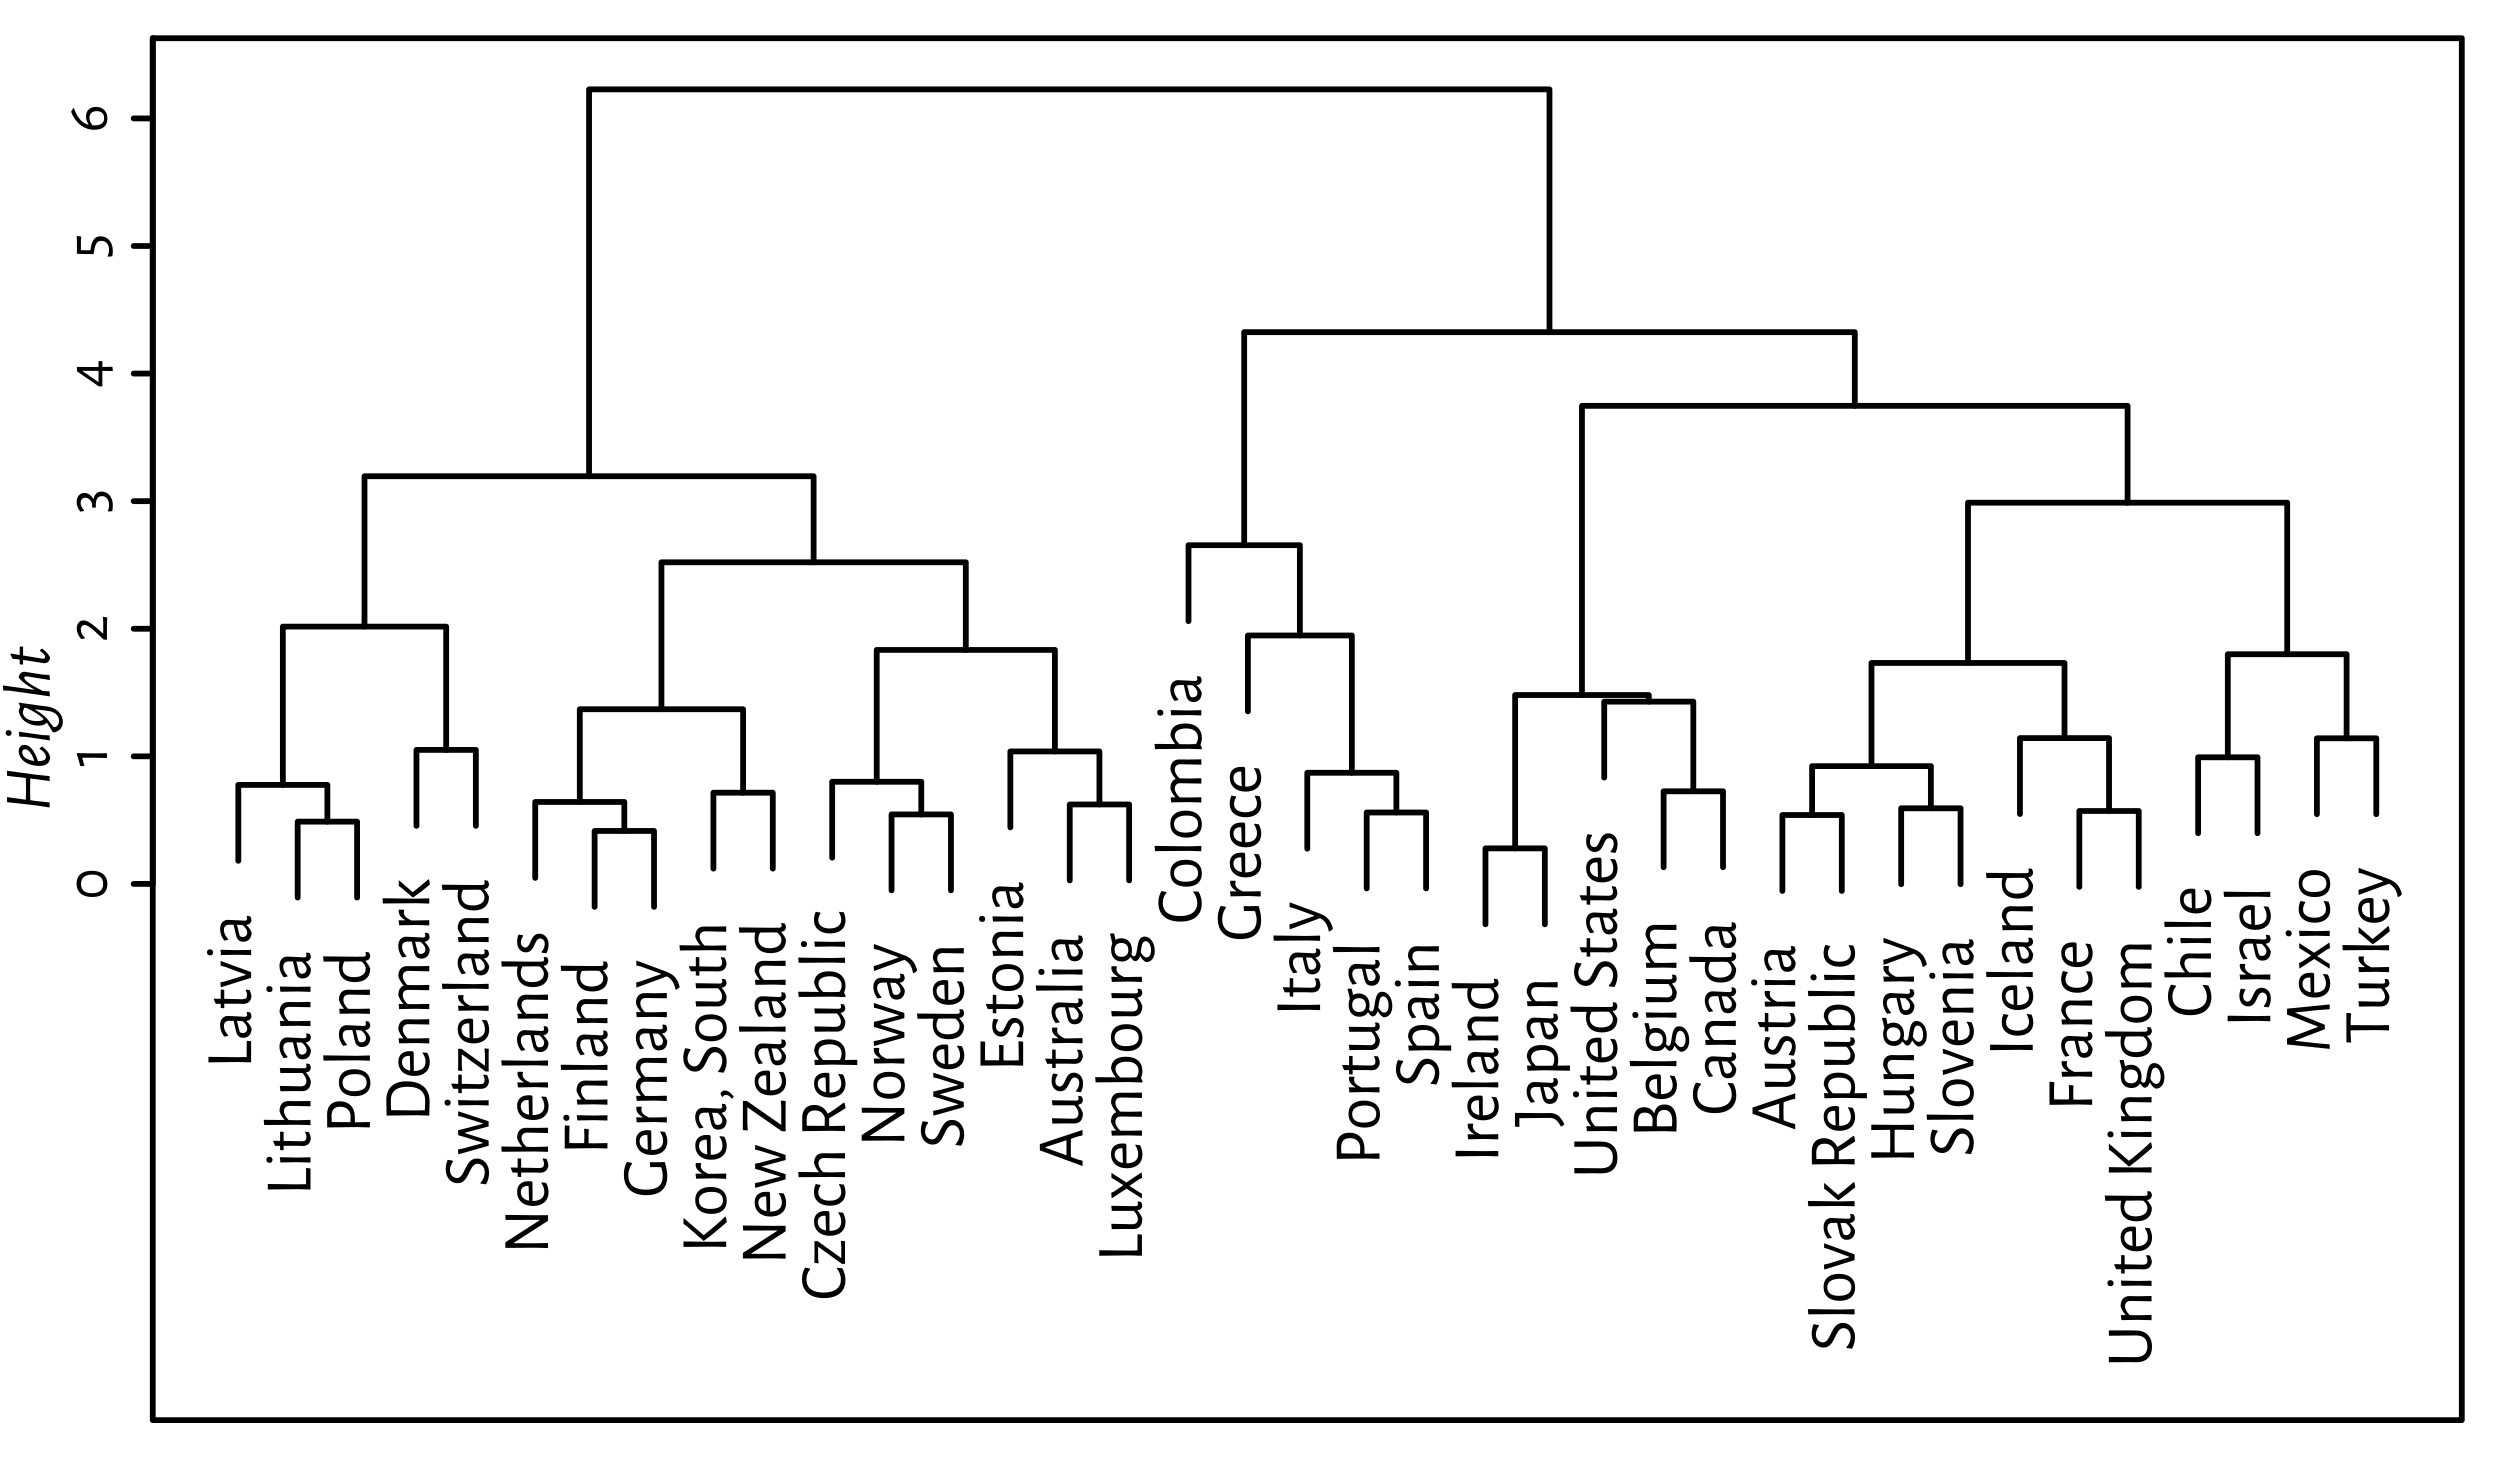 <?xml version="1.0" encoding="UTF-8"?>
<svg xmlns="http://www.w3.org/2000/svg" xmlns:xlink="http://www.w3.org/1999/xlink" width="432pt" height="252pt" viewBox="0 0 432 252" version="1.1">
<defs>
<g>
<symbol overflow="visible" id="glyph0-0">
<path style="stroke:none;" d=""/>
</symbol>
<symbol overflow="visible" id="glyph0-1">
<path style="stroke:none;" d="M -0.688 -4.75 L -0.766 -4.688 L -0.766 -1.953 L -2.297 -1.922 L -7.375 -1.984 L -7.375 -1.031 L -2.219 -1.094 L 0 -1.031 L 0 -4.672 Z M -0.688 -4.75 "/>
</symbol>
<symbol overflow="visible" id="glyph0-2">
<path style="stroke:none;" d="M -5.359 -2.656 C -5.359 -2 -5.125 -1.328 -4.641 -0.688 L -3.984 -0.812 L -3.938 -0.891 C -4.469 -1.5 -4.703 -2 -4.703 -2.516 C -4.703 -3.094 -4.375 -3.422 -3.766 -3.422 L -3.031 -3.422 L -2.594 -1.547 C -2.422 -0.875 -2.062 -0.484 -1.359 -0.484 C -0.469 -0.484 0.078 -1.078 0.078 -2.109 C -0.078 -2.547 -0.375 -2.953 -0.781 -3.344 L -0.781 -3.422 C -0.281 -3.453 0.016 -3.75 0.062 -4.219 C 0.047 -4.453 -0.047 -4.688 -0.156 -4.875 L -0.672 -4.969 L -0.766 -4.875 C -0.703 -4.688 -0.688 -4.578 -0.688 -4.484 C -0.688 -4.219 -0.812 -4.125 -1.141 -4.125 C -1.547 -4.125 -3.578 -4.266 -3.984 -4.266 C -4.844 -4.266 -5.359 -3.641 -5.359 -2.656 Z M -2.438 -3.406 L -1.5 -3.375 C -0.984 -2.953 -0.672 -2.531 -0.672 -2.078 C -0.672 -1.609 -0.984 -1.297 -1.484 -1.297 C -1.812 -1.297 -1.953 -1.453 -2.031 -1.734 Z M -2.438 -3.406 "/>
</symbol>
<symbol overflow="visible" id="glyph0-3">
<path style="stroke:none;" d="M -0.703 -2.578 C -0.703 -2.062 -0.906 -1.844 -1.531 -1.844 L -4.641 -1.906 L -4.641 -3.469 L -5.188 -3.516 L -5.25 -3.469 L -5.25 -1.906 L -6.375 -1.938 L -6.453 -1.844 L -6.109 -1.047 L -5.25 -1.047 L -5.25 -0.344 L -4.719 -0.281 L -4.641 -0.328 L -4.641 -1.062 L -2.266 -1.062 L -1.453 -1.031 C -0.547 -1.031 -0.109 -1.391 0.062 -2.266 C 0.031 -2.656 -0.062 -2.984 -0.266 -3.422 L -0.859 -3.5 L -0.938 -3.406 C -0.766 -3.078 -0.703 -2.812 -0.703 -2.578 Z M -0.703 -2.578 "/>
</symbol>
<symbol overflow="visible" id="glyph0-4">
<path style="stroke:none;" d="M -4.594 -1.234 L -5.297 -1.094 L -5.25 -0.234 L 0 -1.875 L 0 -2.859 L -5.266 -4.781 L -5.266 -3.969 L -4.547 -3.781 L -0.906 -2.438 L -0.906 -2.375 Z M -4.594 -1.234 "/>
</symbol>
<symbol overflow="visible" id="glyph0-5">
<path style="stroke:none;" d="M -7.625 -1.406 C -7.625 -1.062 -7.406 -0.859 -7.078 -0.859 C -6.75 -0.859 -6.562 -1.047 -6.562 -1.375 C -6.562 -1.703 -6.766 -1.906 -7.125 -1.906 C -7.422 -1.906 -7.625 -1.719 -7.625 -1.406 Z M -2.312 -1.766 L -5.297 -1.828 L -5.203 -0.922 L -2.234 -0.969 L 0 -0.906 L 0 -1.812 Z M -2.312 -1.766 "/>
</symbol>
<symbol overflow="visible" id="glyph0-6">
<path style="stroke:none;" d="M 0 -4.219 L 0 -5.141 L -2.281 -5.109 L -3.781 -5.125 C -4.766 -5.141 -5.344 -4.531 -5.344 -3.375 C -5.219 -2.906 -4.938 -2.391 -4.516 -1.906 L -4.516 -1.844 L -8.078 -1.891 L -8 -0.984 L -2.25 -1.031 L 0 -0.969 L 0 -1.875 L -2.312 -1.812 L -3.766 -1.844 C -4.281 -2.328 -4.578 -2.859 -4.578 -3.391 C -4.578 -3.984 -4.188 -4.297 -3.578 -4.297 Z M 0 -4.219 "/>
</symbol>
<symbol overflow="visible" id="glyph0-7">
<path style="stroke:none;" d="M -5.297 -4.875 L -5.203 -4 L -1.406 -4 C -0.953 -3.547 -0.703 -3.047 -0.703 -2.578 C -0.703 -1.984 -1.078 -1.672 -1.703 -1.688 L -5.297 -1.766 L -5.203 -0.844 L -2.938 -0.875 L -1.484 -0.859 C -0.5 -0.844 0.062 -1.453 0.062 -2.594 C -0.047 -3.062 -0.312 -3.547 -0.734 -4.016 L -0.734 -4.109 C -0.281 -4.156 0.016 -4.422 0.062 -4.906 C 0.047 -5.125 -0.047 -5.359 -0.156 -5.547 L -0.672 -5.641 L -0.766 -5.547 C -0.703 -5.375 -0.688 -5.25 -0.688 -5.156 C -0.688 -4.906 -0.812 -4.812 -1.125 -4.812 Z M -5.297 -4.875 "/>
</symbol>
<symbol overflow="visible" id="glyph0-8">
<path style="stroke:none;" d="M 0 -4.172 L 0 -5.094 L -2.281 -5.047 L -3.781 -5.078 C -4.766 -5.078 -5.344 -4.484 -5.344 -3.312 C -5.219 -2.859 -4.938 -2.328 -4.516 -1.844 L -4.516 -1.781 L -5.297 -1.797 L -5.203 -0.922 L -2.234 -0.969 L 0 -0.906 L 0 -1.812 L -2.312 -1.766 L -3.766 -1.781 C -4.281 -2.281 -4.578 -2.812 -4.578 -3.328 C -4.578 -3.938 -4.188 -4.25 -3.578 -4.234 Z M 0 -4.172 "/>
</symbol>
<symbol overflow="visible" id="glyph0-9">
<path style="stroke:none;" d="M -7.375 -1.062 L -2.219 -1.125 L 0 -1.062 L 0 -2 L -2.297 -1.953 L -2.594 -1.953 L -2.594 -2.828 C -2.594 -4.547 -3.594 -5.578 -5.219 -5.578 C -6.609 -5.578 -7.391 -4.766 -7.391 -3.328 Z M -3.359 -1.969 L -6.594 -2 L -6.625 -3.109 C -6.594 -4.109 -6.125 -4.641 -5.141 -4.641 C -4.109 -4.641 -3.484 -4.125 -3.328 -3.172 Z M -3.359 -1.969 "/>
</symbol>
<symbol overflow="visible" id="glyph0-10">
<path style="stroke:none;" d="M -5.359 -2.891 C -5.359 -1.359 -4.328 -0.484 -2.562 -0.484 C -0.875 -0.484 0.094 -1.312 0.094 -2.75 C 0.094 -4.281 -0.938 -5.141 -2.703 -5.141 C -4.391 -5.141 -5.359 -4.312 -5.359 -2.891 Z M -4.719 -2.828 C -4.719 -3.766 -3.953 -4.297 -2.5 -4.297 C -1.203 -4.297 -0.562 -3.766 -0.562 -2.812 C -0.562 -1.859 -1.281 -1.344 -2.766 -1.344 C -4.031 -1.344 -4.719 -1.859 -4.719 -2.828 Z M -4.719 -2.828 "/>
</symbol>
<symbol overflow="visible" id="glyph0-11">
<path style="stroke:none;" d="M -2.312 -1.812 L -8.078 -1.891 L -8 -0.984 L -2.25 -1.031 L 0 -0.969 L 0 -1.875 Z M -2.312 -1.812 "/>
</symbol>
<symbol overflow="visible" id="glyph0-12">
<path style="stroke:none;" d="M -2.312 -4.859 L -8.078 -4.922 L -8 -4.016 L -5.25 -4.031 C -5.328 -3.688 -5.359 -3.344 -5.359 -3.031 C -5.359 -1.422 -4.375 -0.469 -2.625 -0.469 C -0.922 -0.469 0.062 -1.281 0.062 -2.812 C -0.125 -3.297 -0.344 -3.625 -0.734 -4.078 L -0.734 -4.156 C -0.281 -4.203 0.016 -4.484 0.062 -4.953 C 0.047 -5.188 -0.047 -5.422 -0.156 -5.609 L -0.672 -5.688 L -0.766 -5.594 C -0.703 -5.422 -0.688 -5.312 -0.688 -5.203 C -0.688 -4.969 -0.812 -4.891 -1.125 -4.875 Z M -4.719 -2.906 C -4.719 -3.281 -4.609 -3.641 -4.422 -4.031 L -2.25 -4.062 L -1.422 -4.031 C -0.891 -3.578 -0.719 -3.188 -0.719 -2.766 C -0.719 -1.891 -1.422 -1.344 -2.703 -1.328 C -4.031 -1.297 -4.719 -1.938 -4.719 -2.906 Z M -4.719 -2.906 "/>
</symbol>
<symbol overflow="visible" id="glyph0-13">
<path style="stroke:none;" d="M -7.375 -1.078 L -7.375 -1.062 L -2.219 -1.125 L 0 -1.062 L 0 -1.078 C 0.031 -1.719 0.062 -3.031 0.062 -3.469 C 0.062 -5.734 -1.359 -6.984 -3.938 -6.984 C -6.188 -6.984 -7.422 -5.828 -7.422 -3.734 Z M -0.703 -3.625 C -0.703 -3.375 -0.719 -2.531 -0.766 -1.984 L -2.297 -1.953 L -6.594 -2 C -6.625 -2.469 -6.641 -3.422 -6.641 -3.672 C -6.641 -5.234 -5.703 -6.047 -3.75 -6.047 C -1.688 -6.047 -0.703 -5.156 -0.703 -3.625 Z M -0.703 -3.625 "/>
</symbol>
<symbol overflow="visible" id="glyph0-14">
<path style="stroke:none;" d="M -2.672 -1.344 L -2.688 -4.547 L -2.844 -4.75 C -2.984 -4.766 -3.25 -4.766 -3.375 -4.766 C -4.609 -4.766 -5.344 -4.109 -5.344 -2.953 C -5.344 -1.453 -4.297 -0.484 -2.594 -0.484 C -0.938 -0.484 0.094 -1.375 0.094 -2.875 C 0.094 -3.422 -0.078 -3.984 -0.328 -4.469 L -1.109 -4.562 L -1.156 -4.469 C -0.828 -3.984 -0.641 -3.422 -0.641 -2.922 C -0.641 -1.859 -1.406 -1.344 -2.641 -1.344 Z M -4.703 -2.875 C -4.703 -3.5 -4.328 -3.953 -3.5 -3.953 L -3.359 -3.938 L -3.281 -1.406 C -4.203 -1.562 -4.703 -2.094 -4.703 -2.875 Z M -4.703 -2.875 "/>
</symbol>
<symbol overflow="visible" id="glyph0-15">
<path style="stroke:none;" d="M 0 -7.438 L 0 -8.359 L -2.281 -8.328 L -3.781 -8.344 C -4.766 -8.344 -5.344 -7.75 -5.344 -6.594 C -5.203 -6.094 -4.922 -5.531 -4.469 -5.031 L -4.469 -4.953 C -5.031 -4.734 -5.344 -4.188 -5.344 -3.312 C -5.219 -2.859 -4.938 -2.328 -4.516 -1.859 L -4.516 -1.781 L -5.297 -1.797 L -5.203 -0.922 L -2.234 -0.969 L 0 -0.906 L 0 -1.812 L -2.312 -1.766 L -3.75 -1.781 C -4.266 -2.281 -4.578 -2.812 -4.578 -3.328 C -4.578 -3.938 -4.188 -4.25 -3.578 -4.234 L 0 -4.172 L 0 -5.094 L -2.281 -5.047 L -3.781 -5.078 C -4.281 -5.562 -4.578 -6.078 -4.578 -6.594 C -4.578 -7.203 -4.188 -7.516 -3.578 -7.516 Z M 0 -7.438 "/>
</symbol>
<symbol overflow="visible" id="glyph0-16">
<path style="stroke:none;" d="M -5.281 -3.328 C -5.281 -2.875 -5.031 -2.328 -4.203 -1.844 L -4.203 -1.781 L -5.297 -1.797 L -5.203 -0.922 L -2.234 -0.984 L 0 -0.906 L 0 -1.812 L -2.312 -1.766 L -3.109 -1.766 C -4.031 -2.188 -4.391 -2.609 -4.391 -3.109 C -4.391 -3.203 -4.375 -3.359 -4.328 -3.516 L -4.375 -3.625 L -5.25 -3.625 C -5.266 -3.547 -5.281 -3.422 -5.281 -3.328 Z M -5.281 -3.328 "/>
</symbol>
<symbol overflow="visible" id="glyph0-17">
<path style="stroke:none;" d="M -2.312 -1.812 L -8.078 -1.891 L -8 -0.984 L -2.25 -1.031 L 0 -0.969 L 0 -1.875 Z M -5.266 -5.016 L -5.266 -3.984 L -4.797 -3.688 L -2.859 -2.031 L -2.766 -2.031 C -1.797 -2.719 -0.844 -3.453 0.062 -4.219 L 0.109 -4.328 C 0.062 -4.609 0.016 -4.891 -0.062 -5.156 L -0.156 -5.156 C -1.031 -4.406 -1.938 -3.641 -2.859 -2.938 Z M -5.266 -5.016 "/>
</symbol>
<symbol overflow="visible" id="glyph0-18">
<path style="stroke:none;" d="M -7.422 -3.078 C -7.422 -1.641 -6.516 -0.672 -5.375 -0.672 C -3.25 -0.672 -3.469 -4.031 -1.906 -4.031 C -1.281 -4.031 -0.672 -3.469 -0.672 -2.547 C -0.672 -2 -0.891 -1.281 -1.438 -0.719 L -1.375 -0.594 L -0.438 -0.484 C -0.094 -1.094 0.078 -1.828 0.078 -2.469 C 0.078 -3.938 -0.891 -4.938 -2.031 -4.938 C -4.156 -4.938 -4.016 -1.562 -5.484 -1.562 C -6.062 -1.562 -6.688 -2.062 -6.688 -2.953 C -6.688 -3.438 -6.5 -3.953 -6.156 -4.406 L -6.203 -4.562 L -7.078 -4.719 C -7.344 -4.094 -7.422 -3.5 -7.422 -3.078 Z M -7.422 -3.078 "/>
</symbol>
<symbol overflow="visible" id="glyph0-19">
<path style="stroke:none;" d="M -4.625 -1.203 L -5.297 -1.078 L -5.25 -0.234 L 0 -1.719 L 0 -2.609 L -4.078 -3.891 L -4.078 -3.969 L 0 -5.062 L 0 -5.938 L -5.266 -7.672 L -5.266 -6.859 L -4.578 -6.703 L -0.984 -5.578 L -0.984 -5.516 L -4.625 -4.547 L -5.266 -4.422 L -5.266 -3.531 L -4.578 -3.344 L -0.984 -2.234 L -0.984 -2.172 Z M -4.625 -1.203 "/>
</symbol>
<symbol overflow="visible" id="glyph0-20">
<path style="stroke:none;" d="M -5.266 -1.484 L -5.297 -0.547 L -4.625 -0.453 L -4.547 -0.531 L -4.641 -1.344 L -4.641 -3.328 L -0.531 -0.375 L 0.016 -0.375 L 0 -0.922 L 0 -3.219 L 0.016 -4.281 L -0.641 -4.359 L -0.719 -4.297 L -0.641 -3.438 L -0.641 -1.359 L -4.719 -4.297 L -5.281 -4.281 L -5.266 -3.844 Z M -5.266 -1.484 "/>
</symbol>
<symbol overflow="visible" id="glyph0-21">
<path style="stroke:none;" d="M -2.156 -6.734 L -7.391 -6.797 L -7.328 -5.922 L -1.469 -5.938 L -1.469 -5.859 L -7.375 -2.062 L -7.375 -1.094 L -2.188 -1.125 L 0 -1.062 L 0 -1.938 L -2.422 -1.891 L -5.906 -1.906 L -5.906 -1.984 L 0 -5.781 L 0 -6.75 Z M -2.156 -6.734 "/>
</symbol>
<symbol overflow="visible" id="glyph0-22">
<path style="stroke:none;" d="M -5.344 -2.359 C -5.344 -1.219 -4.703 -0.547 -3.828 -0.547 C -2.203 -0.547 -2.422 -2.938 -1.359 -2.938 C -0.953 -2.938 -0.562 -2.594 -0.562 -1.984 C -0.562 -1.562 -0.766 -1.031 -1.141 -0.594 L -1.062 -0.484 L -0.281 -0.375 C -0.031 -0.844 0.094 -1.406 0.094 -1.891 C 0.094 -3.109 -0.672 -3.766 -1.516 -3.766 C -3.109 -3.766 -2.891 -1.375 -3.938 -1.375 C -4.328 -1.375 -4.688 -1.719 -4.688 -2.25 C -4.688 -2.609 -4.562 -2.984 -4.312 -3.359 L -4.344 -3.5 L -5.094 -3.625 C -5.266 -3.203 -5.344 -2.766 -5.344 -2.359 Z M -5.344 -2.359 "/>
</symbol>
<symbol overflow="visible" id="glyph0-23">
<path style="stroke:none;" d="M -6.578 -2 L -6.594 -3.281 L -6.547 -4.984 L -7.281 -5.062 L -7.375 -4.984 L -7.375 -1.062 L -2.219 -1.125 L 0 -1.062 L 0 -2 L -2.297 -1.953 L -3.25 -1.969 L -3.266 -3.125 L -3.234 -4.406 L -3.938 -4.484 L -4.031 -4.422 L -3.984 -3.219 L -4.016 -1.984 Z M -6.578 -2 "/>
</symbol>
<symbol overflow="visible" id="glyph0-24">
<path style="stroke:none;" d="M -7.422 -4.031 C -7.422 -1.75 -6.078 -0.438 -3.547 -0.438 C -1.234 -0.438 0.078 -1.5 0.078 -3.719 C 0.078 -4.438 -0.047 -5.156 -0.359 -6.156 L -1.969 -6.125 L -2.953 -6.141 L -2.891 -5.281 L -1.844 -5.297 L -0.984 -5.266 C -0.766 -4.578 -0.703 -4.203 -0.703 -3.766 C -0.703 -2.156 -1.594 -1.391 -3.578 -1.391 C -5.688 -1.391 -6.656 -2.25 -6.656 -3.891 C -6.656 -4.578 -6.469 -5.156 -6.016 -5.891 L -6.031 -6 L -6.906 -6.188 C -7.281 -5.469 -7.422 -4.766 -7.422 -4.031 Z M -7.422 -4.031 "/>
</symbol>
<symbol overflow="visible" id="glyph0-25">
<path style="stroke:none;" d="M -4.625 -1.156 L -5.297 -0.984 L -5.25 -0.109 L 0 -2.047 C 0.875 -1.547 1.281 -0.938 1.5 0.234 L 1.625 0.25 C 1.828 0.156 2.016 0.016 2.203 -0.172 L 2.203 -0.266 C 1.844 -1.672 1.172 -2.422 -0.203 -2.906 L -5.266 -4.781 L -5.266 -3.938 L -4.531 -3.766 L -1.031 -2.5 L -1.031 -2.422 Z M -4.625 -1.156 "/>
</symbol>
<symbol overflow="visible" id="glyph0-26">
<path style="stroke:none;" d="M -2.297 -1.938 L -7.375 -2 L -7.375 -1.062 L -2.219 -1.109 L 0 -1.062 L 0 -1.984 Z M -7.375 -6.078 L -7.375 -5.031 L -6.734 -4.578 L -3.922 -2.109 L -3.859 -2.109 C -2.5 -3.109 -1.203 -4.188 0.047 -5.297 L 0.109 -5.391 C 0.062 -5.688 0 -5.984 -0.078 -6.266 L -0.203 -6.281 C -1.359 -5.156 -2.641 -4.078 -3.906 -3.094 Z M -7.375 -6.078 "/>
</symbol>
<symbol overflow="visible" id="glyph0-27">
<path style="stroke:none;" d="M -1 -1.453 C -0.938 -1.234 -0.828 -1.016 -0.703 -0.828 L -0.609 -0.828 C -0.453 -1.062 -0.281 -1.188 -0.062 -1.188 C 0.281 -1.188 0.625 -0.969 0.938 -0.547 L 1.031 -0.547 L 1.312 -0.859 C 0.781 -1.594 0.266 -1.938 -0.234 -1.938 C -0.547 -1.938 -0.812 -1.766 -1 -1.453 Z M -1 -1.453 "/>
</symbol>
<symbol overflow="visible" id="glyph0-28">
<path style="stroke:none;" d=""/>
</symbol>
<symbol overflow="visible" id="glyph0-29">
<path style="stroke:none;" d="M -6.688 -5.594 L -7.391 -5.594 L -7.375 -5.031 L -7.391 -0.562 L -6.594 -0.5 L -6.531 -0.547 L -6.609 -1.656 L -6.609 -4.5 L -0.641 -0.359 L 0.031 -0.359 L 0 -1.016 L 0 -4.25 L 0.016 -5.578 L -0.766 -5.656 L -0.828 -5.609 L -0.75 -4.516 L -0.75 -1.453 Z M -6.688 -5.594 "/>
</symbol>
<symbol overflow="visible" id="glyph0-30">
<path style="stroke:none;" d="M -7.422 -3.703 C -7.422 -1.641 -6.078 -0.438 -3.625 -0.438 C -1.234 -0.438 0.078 -1.578 0.078 -3.547 C 0.078 -4.297 -0.109 -4.938 -0.469 -5.594 L -1.344 -5.672 L -1.406 -5.547 C -0.969 -5.016 -0.703 -4.328 -0.703 -3.641 C -0.703 -2.219 -1.734 -1.391 -3.703 -1.391 C -5.656 -1.391 -6.656 -2.203 -6.656 -3.656 C -6.656 -4.359 -6.422 -4.938 -6.016 -5.422 L -6.031 -5.531 L -6.875 -5.719 C -7.234 -5.156 -7.422 -4.484 -7.422 -3.703 Z M -7.422 -3.703 "/>
</symbol>
<symbol overflow="visible" id="glyph0-31">
<path style="stroke:none;" d="M -5.359 -2.812 C -5.359 -1.375 -4.297 -0.484 -2.594 -0.484 C -0.938 -0.484 0.094 -1.328 0.094 -2.719 C 0.094 -3.203 -0.031 -3.719 -0.203 -4.125 L -0.984 -4.234 L -1.031 -4.125 C -0.797 -3.734 -0.641 -3.25 -0.641 -2.844 C -0.641 -1.891 -1.422 -1.344 -2.641 -1.344 C -3.891 -1.344 -4.609 -1.891 -4.609 -2.781 C -4.609 -3.203 -4.438 -3.641 -4.219 -3.969 L -4.25 -4.078 L -5.047 -4.234 C -5.234 -3.859 -5.359 -3.297 -5.359 -2.812 Z M -5.359 -2.812 "/>
</symbol>
<symbol overflow="visible" id="glyph0-32">
<path style="stroke:none;" d="M -2.984 -4.078 C -3.422 -5.031 -4.25 -5.594 -5.281 -5.594 C -6.641 -5.594 -7.391 -4.766 -7.391 -3.328 L -7.375 -1.062 L -2.219 -1.125 L 0 -1.062 L 0 -2 L -2.297 -1.953 L -2.734 -1.953 L -2.734 -3.297 C -1.812 -3.812 -0.875 -4.391 0.016 -4.984 L 0.109 -5.125 C 0.062 -5.422 0 -5.688 -0.109 -5.969 L -0.219 -5.984 C -1.125 -5.297 -2.031 -4.641 -2.984 -4.078 Z M -3.516 -1.969 L -6.594 -2 L -6.625 -3.109 C -6.594 -4.109 -6.156 -4.641 -5.203 -4.641 C -4.297 -4.641 -3.719 -4.188 -3.484 -3.344 Z M -3.516 -1.969 "/>
</symbol>
<symbol overflow="visible" id="glyph0-33">
<path style="stroke:none;" d="M -5.328 -3.297 C -5.188 -2.766 -4.984 -2.375 -4.547 -1.844 L -4.547 -1.781 L -5.297 -1.797 L -5.203 -0.906 L -2.234 -0.984 L 2.125 -0.906 L 2.125 -1.812 L -0.016 -1.781 C 0.062 -2.109 0.094 -2.469 0.094 -2.781 C 0.094 -4.406 -0.938 -5.344 -2.797 -5.344 C -4.375 -5.344 -5.328 -4.656 -5.328 -3.297 Z M -0.578 -2.891 C -0.578 -2.531 -0.672 -2.156 -0.875 -1.766 L -3.766 -1.766 C -4.328 -2.297 -4.578 -2.75 -4.578 -3.219 C -4.578 -4.031 -3.891 -4.469 -2.688 -4.484 C -1.266 -4.516 -0.578 -3.859 -0.578 -2.891 Z M -0.578 -2.891 "/>
</symbol>
<symbol overflow="visible" id="glyph0-34">
<path style="stroke:none;" d="M -5.328 -3.359 C -5.172 -2.812 -4.969 -2.422 -4.547 -1.906 L -4.547 -1.844 L -8.078 -1.875 L -8 -0.969 L -2.203 -1.031 L 0.031 -0.953 L 0.125 -1.109 L -0.156 -1.75 C 0 -2.109 0.094 -2.5 0.094 -2.875 C 0.094 -4.453 -0.938 -5.406 -2.797 -5.406 C -4.375 -5.406 -5.328 -4.703 -5.328 -3.359 Z M -0.578 -2.953 C -0.578 -2.594 -0.688 -2.234 -0.938 -1.844 L -2.312 -1.812 L -3.766 -1.828 C -4.328 -2.359 -4.578 -2.797 -4.578 -3.281 C -4.578 -4.078 -3.891 -4.516 -2.688 -4.547 C -1.266 -4.562 -0.578 -3.922 -0.578 -2.953 Z M -0.578 -2.953 "/>
</symbol>
<symbol overflow="visible" id="glyph0-35">
<path style="stroke:none;" d="M -0.719 -5.281 L -0.812 -5.219 L -0.766 -3.453 L -0.766 -1.984 L -2.297 -1.953 L -3.391 -1.969 L -3.406 -3.281 L -3.375 -4.562 L -4.094 -4.641 L -4.172 -4.578 L -4.141 -3.359 L -4.156 -1.984 L -6.578 -2 L -6.594 -3.469 L -6.562 -5.203 L -7.281 -5.266 L -7.375 -5.219 L -7.375 -1.062 L -2.219 -1.125 L 0 -1.062 L 0 -5.203 Z M -0.719 -5.281 "/>
</symbol>
<symbol overflow="visible" id="glyph0-36">
<path style="stroke:none;" d="M 0 -6.391 L -7.375 -3.938 L -7.375 -2.859 L 0 -0.156 L 0 -1.078 L -0.781 -1.266 L -2 -1.719 L -2.031 -3.203 L -2 -4.859 L -0.734 -5.281 L 0 -5.453 Z M -2.781 -4.609 L -2.766 -3.281 L -2.781 -2 L -6.422 -3.328 L -6.422 -3.422 Z M -2.781 -4.609 "/>
</symbol>
<symbol overflow="visible" id="glyph0-37">
<path style="stroke:none;" d="M -4.812 -1.469 L -5.297 -1.25 L -5.234 -0.281 L -2.672 -1.953 L 0 -0.266 L 0 -1.109 L -0.453 -1.344 L -2.156 -2.453 L -0.5 -3.578 L 0.047 -3.828 L -0.047 -4.797 L -2.688 -3.031 L -5.266 -4.688 L -5.266 -3.828 L -4.797 -3.562 L -3.203 -2.562 Z M -4.812 -1.469 "/>
</symbol>
<symbol overflow="visible" id="glyph0-38">
<path style="stroke:none;" d="M -5.438 -5.578 L -5.516 -5.484 C -5.359 -4.938 -5.219 -4.375 -5.125 -3.812 C -5.25 -3.531 -5.328 -3.188 -5.328 -2.781 C -5.328 -1.547 -4.641 -0.734 -3.484 -0.734 C -2.812 -0.734 -2.312 -1 -2.016 -1.484 L -1.969 -1.484 C -1.766 -1.188 -1.531 -0.938 -1.266 -0.781 C -0.75 -0.781 -0.5 -1.156 -0.344 -1.641 L -0.281 -1.641 C -0.016 -1.203 0.281 -0.844 0.719 -0.625 C 1.578 -0.625 2.219 -1.312 2.219 -2.578 C 2.219 -3.953 1.453 -5.047 0.469 -5.047 C -1.219 -5.047 -0.516 -1.641 -1.375 -1.641 C -1.516 -1.641 -1.625 -1.719 -1.812 -1.969 C -1.766 -2.172 -1.719 -2.422 -1.719 -2.672 C -1.719 -3.969 -2.453 -4.75 -3.547 -4.75 C -3.938 -4.75 -4.25 -4.672 -4.531 -4.5 L -4.578 -4.516 C -4.641 -4.891 -4.719 -5.25 -4.812 -5.578 Z M -2.344 -2.719 C -2.344 -1.969 -2.797 -1.547 -3.516 -1.547 C -4.297 -1.547 -4.719 -2 -4.719 -2.766 C -4.719 -3.531 -4.297 -3.938 -3.562 -3.938 C -2.812 -3.938 -2.344 -3.5 -2.344 -2.719 Z M 0.641 -4.25 C 1.172 -4.25 1.578 -3.562 1.578 -2.672 C 1.578 -1.859 1.234 -1.438 0.812 -1.438 C 0.438 -1.438 0.125 -1.766 -0.203 -2.328 C -0.062 -3.25 -0.016 -4.25 0.641 -4.25 Z M 0.641 -4.25 "/>
</symbol>
<symbol overflow="visible" id="glyph0-39">
<path style="stroke:none;" d="M -2.297 -1.953 L -7.375 -2.016 L -7.375 -1.062 L -2.219 -1.125 L 0 -1.062 L 0 -2 Z M -2.297 -1.953 "/>
</symbol>
<symbol overflow="visible" id="glyph0-40">
<path style="stroke:none;" d="M -2.438 -2.453 L -7.375 -2.5 L -7.375 -0.125 L -6.688 -0.062 L -6.609 -0.156 L -6.625 -1.578 L -2.344 -1.625 L -1.344 -1.625 C -0.469 -1.625 -0.016 -1.188 0.547 -0.156 L 0.656 -0.156 L 1.172 -0.516 C 0.484 -1.953 -0.203 -2.469 -1.359 -2.469 Z M -2.438 -2.453 "/>
</symbol>
<symbol overflow="visible" id="glyph0-41">
<path style="stroke:none;" d="M -3.625 -6.344 L -7.375 -6.344 L -7.375 -5.422 L -2.688 -5.469 C -1.375 -5.484 -0.719 -4.828 -0.719 -3.594 C -0.719 -2.344 -1.422 -1.719 -2.812 -1.719 L -7.375 -1.766 L -7.375 -0.844 L -3.688 -0.859 L -2.688 -0.844 C -0.922 -0.812 0.078 -1.781 0.078 -3.516 C 0.078 -5.328 -0.984 -6.359 -2.797 -6.328 Z M -3.625 -6.344 "/>
</symbol>
<symbol overflow="visible" id="glyph0-42">
<path style="stroke:none;" d="M -3.844 -4.156 C -4.141 -4.859 -4.75 -5.266 -5.594 -5.266 C -6.766 -5.266 -7.391 -4.469 -7.391 -3.109 L -7.375 -1.062 L -2.219 -1.125 L 0 -1.062 L 0 -1.078 C 0.031 -1.547 0.047 -2.453 0.047 -2.703 C 0.047 -4.719 -0.672 -5.734 -2.062 -5.734 C -3.047 -5.734 -3.641 -5.203 -3.844 -4.156 Z M -5.484 -4.328 C -4.719 -4.328 -4.281 -3.938 -4.109 -3.25 L -4.156 -1.984 L -6.625 -2 L -6.625 -2.938 C -6.625 -3.906 -6.281 -4.328 -5.484 -4.328 Z M -0.719 -2.844 C -0.719 -2.609 -0.734 -2.281 -0.766 -1.984 L -2.297 -1.953 L -3.375 -1.969 L -3.391 -3.375 C -3.281 -4.297 -2.859 -4.797 -2.109 -4.797 C -1.203 -4.797 -0.719 -4.094 -0.719 -2.844 Z M -0.719 -2.844 "/>
</symbol>
<symbol overflow="visible" id="glyph0-43">
<path style="stroke:none;" d="M -2.297 -6.734 L -7.375 -6.781 L -7.375 -5.844 L -4.125 -5.891 L -4.094 -3.906 L -4.125 -1.984 L -7.375 -2.016 L -7.375 -1.062 L -2.219 -1.125 L 0 -1.062 L 0 -2 L -2.297 -1.953 L -3.328 -1.969 L -3.359 -3.828 L -3.328 -5.906 L -2.219 -5.906 L 0 -5.844 L 0 -6.766 Z M -2.297 -6.734 "/>
</symbol>
<symbol overflow="visible" id="glyph0-44">
<path style="stroke:none;" d="M 0 -8.375 L -7.375 -7.641 L -7.375 -6.609 L -6.312 -6.234 L -2.047 -4.547 L -2.047 -4.484 L -6.25 -2.891 L -7.375 -2.5 L -7.375 -1.453 L 0 -0.688 L 0 -1.469 L -2.312 -1.672 L -5.906 -2.062 L -5.906 -2.156 L -0.844 -4.094 L -0.844 -4.859 L -5.906 -6.906 L -5.906 -6.984 L -2.25 -7.375 L 0 -7.547 Z M 0 -8.375 "/>
</symbol>
<symbol overflow="visible" id="glyph0-45">
<path style="stroke:none;" d="M -7.281 -5.391 L -7.375 -5.328 L -7.375 -0.328 L -6.656 -0.25 L -6.562 -0.312 L -6.641 -1.625 L -6.641 -2.375 L -2.219 -2.422 L 0 -2.359 L 0 -3.281 L -2.297 -3.25 L -6.641 -3.281 L -6.641 -4.031 L -6.562 -5.328 Z M -7.281 -5.391 "/>
</symbol>
<symbol overflow="visible" id="glyph1-0">
<path style="stroke:none;" d=""/>
</symbol>
<symbol overflow="visible" id="glyph1-1">
<path style="stroke:none;" d="M -5.25 -2.812 C -5.25 -1.328 -4.266 -0.484 -2.516 -0.484 C -0.859 -0.484 0.078 -1.297 0.078 -2.703 C 0.078 -4.188 -0.906 -5.016 -2.625 -5.016 C -4.312 -5.016 -5.25 -4.219 -5.25 -2.812 Z M -4.484 -2.734 C -4.484 -3.797 -3.812 -4.359 -2.531 -4.359 C -1.297 -4.359 -0.656 -3.812 -0.656 -2.75 C -0.656 -1.688 -1.312 -1.141 -2.578 -1.141 C -3.844 -1.141 -4.484 -1.688 -4.484 -2.734 Z M -4.484 -2.734 "/>
</symbol>
<symbol overflow="visible" id="glyph1-2">
<path style="stroke:none;" d="M -5.141 -2.344 L -5.219 -2.219 L -4.594 -0.109 L -3.938 -0.109 L -3.906 -0.203 L -4.281 -1.547 L -2.047 -1.547 L 0 -1.5 L 0 -2.328 L -2.156 -2.297 Z M -5.141 -2.344 "/>
</symbol>
<symbol overflow="visible" id="glyph1-3">
<path style="stroke:none;" d="M -5.219 -2.391 C -5.219 -1.734 -4.922 -1.109 -4.438 -0.578 L -3.812 -0.703 L -3.812 -0.812 C -4.25 -1.203 -4.516 -1.734 -4.516 -2.234 C -4.516 -2.734 -4.234 -3.016 -3.875 -3.016 C -3.438 -3.016 -2.906 -2.641 -2.109 -1.938 L -0.547 -0.484 L -0.016 -0.484 L 0.016 -0.547 L 0 -0.922 L 0 -3.25 L 0.047 -4.312 L -0.656 -4.438 L -0.703 -4.375 L -0.641 -3.5 L -0.641 -1.578 L -0.688 -1.547 L -1.891 -2.609 C -2.844 -3.438 -3.5 -3.812 -4.062 -3.812 C -4.766 -3.812 -5.219 -3.219 -5.219 -2.391 Z M -5.219 -2.391 "/>
</symbol>
<symbol overflow="visible" id="glyph1-4">
<path style="stroke:none;" d="M -5.234 -1.984 C -5.234 -1.391 -5.031 -0.859 -4.594 -0.328 L -3.938 -0.453 L -3.938 -0.547 C -4.328 -0.984 -4.547 -1.391 -4.547 -1.828 C -4.547 -2.375 -4.234 -2.734 -3.734 -2.734 C -3.047 -2.734 -2.562 -2.047 -2.562 -1.484 L -2.547 -1.031 L -1.984 -1.016 L -1.922 -1.062 L -1.922 -1.672 C -1.891 -2.547 -1.5 -3.016 -0.844 -3.016 C -0.109 -3.016 0.359 -2.391 0.359 -1.484 C 0.359 -1.125 0.297 -0.766 0.156 -0.422 L 0.203 -0.359 L 0.922 -0.406 C 0.969 -0.703 1.016 -1.109 1.016 -1.422 C 1.016 -2.844 0.219 -3.797 -0.953 -3.797 C -1.656 -3.797 -2.141 -3.359 -2.328 -2.531 L -2.375 -2.531 C -2.734 -3.25 -3.344 -3.562 -3.906 -3.562 C -4.688 -3.562 -5.234 -2.938 -5.234 -1.984 Z M -5.234 -1.984 "/>
</symbol>
<symbol overflow="visible" id="glyph1-5">
<path style="stroke:none;" d="M -0.797 -3.656 L -0.781 -4.625 L -1.359 -4.672 L -1.453 -4.609 L -1.453 -3.625 L -5.188 -3.656 L -5.188 -2.891 L -1.391 -0.281 L -0.859 -0.281 L -0.781 -0.328 L -0.797 -1.016 L -0.797 -2.969 L 0.953 -2.938 L 1.016 -3 L 0.953 -3.625 L 0.891 -3.672 L -0.797 -3.641 Z M -1.453 -2.969 L -1.453 -1.016 L -4.188 -2.906 L -4.188 -2.969 Z M -1.453 -2.969 "/>
</symbol>
<symbol overflow="visible" id="glyph1-6">
<path style="stroke:none;" d="M -5.156 -3.906 L -5.219 -3.859 L -5.188 -2.906 L -5.188 -1.5 L -5.203 -0.953 L -5.094 -0.812 L -2.375 -0.766 L -2.297 -0.828 L -2.141 -1.719 C -1.953 -2.688 -1.578 -3.062 -0.969 -3.062 C -0.172 -3.062 0.359 -2.484 0.359 -1.531 C 0.359 -1.172 0.297 -0.812 0.109 -0.391 L 0.188 -0.328 L 0.922 -0.391 C 0.984 -0.703 1.016 -1.047 1.016 -1.359 C 1.016 -2.812 0.156 -3.844 -1.109 -3.844 C -1.922 -3.844 -2.469 -3.406 -2.75 -2.078 L -2.875 -1.422 L -4.5 -1.453 L -4.5 -3 L -4.438 -3.75 L -4.5 -3.812 Z M -5.156 -3.906 "/>
</symbol>
<symbol overflow="visible" id="glyph1-7">
<path style="stroke:none;" d="M -3.625 -2.781 C -3.625 -2.266 -3.453 -1.812 -3.172 -1.422 L -3.25 -1.359 C -4.359 -1.688 -5.141 -2.594 -5.719 -4.25 L -5.812 -4.25 L -6.188 -3.609 L -6.188 -3.562 C -5.406 -1.609 -3.969 -0.484 -2.203 -0.484 C -0.766 -0.484 0.078 -1.109 0.078 -2.422 C 0.078 -3.688 -0.734 -4.438 -1.875 -4.438 C -2.922 -4.438 -3.625 -3.828 -3.625 -2.781 Z M -0.484 -2.484 C -0.484 -1.609 -1.078 -1.234 -2.203 -1.234 L -2.484 -1.234 C -2.828 -1.641 -3.016 -2.078 -3.016 -2.547 C -3.016 -3.281 -2.578 -3.703 -1.766 -3.703 C -0.922 -3.703 -0.484 -3.234 -0.484 -2.484 Z M -0.484 -2.484 "/>
</symbol>
<symbol overflow="visible" id="glyph2-0">
<path style="stroke:none;" d=""/>
</symbol>
<symbol overflow="visible" id="glyph2-1">
<path style="stroke:none;" d="M -7.359 -7.062 L -7.359 -6.188 L -4.109 -5.812 L -4.078 -3.938 L -4.109 -2.062 L -7.359 -2.516 L -7.359 -1.641 L -2.219 -1.062 L 0 -0.719 L 0 -1.594 L -2.281 -1.828 L -3.344 -1.984 L -3.375 -3.766 L -3.344 -5.734 L -2.219 -5.594 L 0 -5.281 L 0 -6.141 L -2.281 -6.375 Z M -7.359 -7.062 "/>
</symbol>
<symbol overflow="visible" id="glyph2-2">
<path style="stroke:none;" d="M -1.719 -3.453 L -1.719 -3.312 C -1.109 -2.984 -0.641 -2.469 -0.641 -1.938 C -0.641 -1.453 -1.062 -1.219 -2.016 -1.219 C -2.672 -3.172 -3.453 -4.031 -4.328 -4.031 C -4.922 -4.031 -5.25 -3.688 -5.344 -3.062 L -5.359 -2.953 C -5.297 -1.422 -3.812 -0.391 -1.766 -0.391 C -0.672 -0.391 0 -0.828 0.078 -1.812 L 0.078 -1.938 C -0.078 -2.641 -0.547 -3.219 -1.312 -3.75 Z M -4.734 -2.734 C -4.734 -3.109 -4.547 -3.266 -4.266 -3.266 C -3.641 -3.266 -3.078 -2.578 -2.656 -1.25 C -3.906 -1.391 -4.734 -1.969 -4.734 -2.734 Z M -4.734 -2.734 "/>
</symbol>
<symbol overflow="visible" id="glyph2-3">
<path style="stroke:none;" d="M -7.594 -1.812 C -7.594 -1.484 -7.391 -1.281 -7.078 -1.281 C -6.766 -1.281 -6.578 -1.453 -6.578 -1.766 C -6.578 -2.078 -6.781 -2.281 -7.109 -2.281 C -7.422 -2.281 -7.594 -2.109 -7.594 -1.812 Z M -1.25 -1.422 L -5.328 -2 L -5.25 -1.156 L -4.125 -1.109 L 0.047 -0.5 L -0.031 -1.375 Z M -1.25 -1.422 "/>
</symbol>
<symbol overflow="visible" id="glyph2-4">
<path style="stroke:none;" d="M -5.297 -4.516 L -5.359 -4.406 L -5.078 -3.859 L -5.344 -3.156 L -5.344 -3.094 C -5.078 -1.422 -3.531 -0.547 -1.906 -0.547 C -1.234 -0.547 -0.828 -0.703 -0.547 -1.031 L -0.438 -1.016 L 0.578 0.609 L 0.672 0.641 C 1.703 0.453 2.281 -0.219 2.281 -1.203 C 2.281 -2.5 1.281 -3.625 -0.438 -3.859 L -1.297 -3.953 Z M -4.391 -3.641 L -4.125 -3.609 L -3.984 -3.594 C -2.125 -2.719 -1.078 -1.844 -1.078 -1.641 C -1.078 -1.547 -1.359 -1.328 -2.203 -1.328 C -3.531 -1.328 -4.641 -1.875 -4.641 -2.938 Z M 1.625 -1.375 C 1.625 -0.672 1.172 -0.281 0.797 -0.281 C 0.719 -0.281 0.672 -0.297 0.594 -0.375 L -0.281 -1.547 C -0.781 -2.188 -1.531 -2.75 -2.422 -3.25 L -2.422 -3.375 L -0.203 -3.078 C 1 -2.891 1.625 -2.234 1.625 -1.375 Z M 1.625 -1.375 "/>
</symbol>
<symbol overflow="visible" id="glyph2-5">
<path style="stroke:none;" d="M -5.344 -3.766 C -4.812 -3.094 -4.031 -2.5 -2.734 -1.766 L -2.734 -1.672 L -8.094 -2.422 L -8.016 -1.547 L -6.906 -1.516 L 0.047 -0.531 L -0.031 -1.406 L -1.156 -1.453 C -3.297 -2.484 -4.391 -3.328 -4.391 -3.75 C -4.391 -3.906 -4.25 -3.984 -4.031 -3.984 L -3.891 -3.984 L 0.047 -3.344 L -0.031 -4.234 L -1.234 -4.297 L -4.203 -4.766 L -4.344 -4.781 C -4.891 -4.797 -5.234 -4.406 -5.344 -3.906 Z M -5.344 -3.766 "/>
</symbol>
<symbol overflow="visible" id="glyph2-6">
<path style="stroke:none;" d="M -1.375 -1.672 L -4.594 -2.203 L -4.594 -3.719 L -5.078 -3.766 L -5.172 -3.703 L -5.172 -2.281 L -6.734 -2.547 L -6.781 -2.453 L -6.422 -1.641 L -5.172 -1.5 L -5.172 -0.672 L -4.656 -0.625 L -4.594 -0.672 L -4.594 -1.422 L -4.141 -1.375 L -1.109 -0.891 L -0.922 -0.875 C -0.359 -0.859 -0.031 -1.234 0.062 -1.766 L 0.062 -1.906 C -0.203 -2.422 -0.625 -2.891 -1.297 -3.406 L -1.656 -3.141 L -1.672 -3 C -1.078 -2.594 -0.781 -2.25 -0.781 -1.984 C -0.781 -1.766 -0.906 -1.641 -1.156 -1.641 Z M -1.375 -1.672 "/>
</symbol>
</g>
</defs>
<g id="surface38">
<g style="fill:rgb(0%,0%,0%);fill-opacity:1;">
  <use xlink:href="#glyph0-1" x="43.391" y="184.605"/>
  <use xlink:href="#glyph0-2" x="43.391" y="179.821"/>
  <use xlink:href="#glyph0-3" x="43.391" y="174.508"/>
  <use xlink:href="#glyph0-4" x="43.391" y="170.84"/>
  <use xlink:href="#glyph0-5" x="43.391" y="165.952"/>
  <use xlink:href="#glyph0-2" x="43.391" y="163.215"/>
</g>
<g style="fill:rgb(0%,0%,0%);fill-opacity:1;">
  <use xlink:href="#glyph0-1" x="53.652" y="206.578"/>
  <use xlink:href="#glyph0-5" x="53.652" y="201.794"/>
  <use xlink:href="#glyph0-3" x="53.652" y="199.057"/>
  <use xlink:href="#glyph0-6" x="53.652" y="195.389"/>
  <use xlink:href="#glyph0-7" x="53.652" y="189.409"/>
  <use xlink:href="#glyph0-2" x="53.652" y="183.532"/>
  <use xlink:href="#glyph0-8" x="53.652" y="178.219"/>
  <use xlink:href="#glyph0-5" x="53.652" y="172.297"/>
  <use xlink:href="#glyph0-2" x="53.652" y="169.56"/>
</g>
<g style="fill:rgb(0%,0%,0%);fill-opacity:1;">
  <use xlink:href="#glyph0-9" x="63.914" y="195.883"/>
  <use xlink:href="#glyph0-10" x="63.914" y="189.903"/>
  <use xlink:href="#glyph0-11" x="63.914" y="184.256"/>
  <use xlink:href="#glyph0-2" x="63.914" y="181.416"/>
  <use xlink:href="#glyph0-8" x="63.914" y="176.103"/>
  <use xlink:href="#glyph0-12" x="63.914" y="170.18"/>
</g>
<path style="fill:none;stroke-width:1;stroke-linecap:round;stroke-linejoin:round;stroke:rgb(0%,0%,0%);stroke-opacity:1;stroke-miterlimit:10;" d="M 51.441 155.094 L 51.441 141.977 L 61.703 141.977 L 61.703 155.094 "/>
<path style="fill:none;stroke-width:1;stroke-linecap:round;stroke-linejoin:round;stroke:rgb(0%,0%,0%);stroke-opacity:1;stroke-miterlimit:10;" d="M 41.18 148.746 L 41.18 135.629 L 56.57 135.629 L 56.57 141.977 "/>
<g style="fill:rgb(0%,0%,0%);fill-opacity:1;">
  <use xlink:href="#glyph0-13" x="74.176" y="193.836"/>
  <use xlink:href="#glyph0-14" x="74.176" y="186.407"/>
  <use xlink:href="#glyph0-8" x="74.176" y="181.209"/>
  <use xlink:href="#glyph0-15" x="74.176" y="175.286"/>
  <use xlink:href="#glyph0-2" x="74.176" y="166.132"/>
  <use xlink:href="#glyph0-16" x="74.176" y="160.819"/>
  <use xlink:href="#glyph0-17" x="74.176" y="157.105"/>
</g>
<g style="fill:rgb(0%,0%,0%);fill-opacity:1;">
  <use xlink:href="#glyph0-18" x="84.438" y="205.129"/>
  <use xlink:href="#glyph0-19" x="84.438" y="199.701"/>
  <use xlink:href="#glyph0-5" x="84.438" y="191.927"/>
  <use xlink:href="#glyph0-3" x="84.438" y="189.19"/>
  <use xlink:href="#glyph0-20" x="84.438" y="185.521"/>
  <use xlink:href="#glyph0-14" x="84.438" y="180.783"/>
  <use xlink:href="#glyph0-16" x="84.438" y="175.585"/>
  <use xlink:href="#glyph0-11" x="84.438" y="171.871"/>
  <use xlink:href="#glyph0-2" x="84.438" y="169.03"/>
  <use xlink:href="#glyph0-8" x="84.438" y="163.717"/>
  <use xlink:href="#glyph0-12" x="84.438" y="157.795"/>
</g>
<path style="fill:none;stroke-width:1;stroke-linecap:round;stroke-linejoin:round;stroke:rgb(0%,0%,0%);stroke-opacity:1;stroke-miterlimit:10;" d="M 71.965 142.703 L 71.965 129.586 L 82.227 129.586 L 82.227 142.703 "/>
<path style="fill:none;stroke-width:1;stroke-linecap:round;stroke-linejoin:round;stroke:rgb(0%,0%,0%);stroke-opacity:1;stroke-miterlimit:10;" d="M 48.875 135.629 L 48.875 108.277 L 77.098 108.277 L 77.098 129.586 "/>
<g style="fill:rgb(0%,0%,0%);fill-opacity:1;">
  <use xlink:href="#glyph0-21" x="94.699" y="216.73"/>
  <use xlink:href="#glyph0-14" x="94.699" y="208.876"/>
  <use xlink:href="#glyph0-3" x="94.699" y="203.678"/>
  <use xlink:href="#glyph0-6" x="94.699" y="200.009"/>
  <use xlink:href="#glyph0-14" x="94.699" y="194.029"/>
  <use xlink:href="#glyph0-16" x="94.699" y="188.831"/>
  <use xlink:href="#glyph0-11" x="94.699" y="185.117"/>
  <use xlink:href="#glyph0-2" x="94.699" y="182.276"/>
  <use xlink:href="#glyph0-8" x="94.699" y="176.963"/>
  <use xlink:href="#glyph0-12" x="94.699" y="171.041"/>
  <use xlink:href="#glyph0-22" x="94.699" y="165.107"/>
</g>
<g style="fill:rgb(0%,0%,0%);fill-opacity:1;">
  <use xlink:href="#glyph0-23" x="104.965" y="199.523"/>
  <use xlink:href="#glyph0-5" x="104.965" y="194.532"/>
  <use xlink:href="#glyph0-8" x="104.965" y="191.795"/>
  <use xlink:href="#glyph0-11" x="104.965" y="185.873"/>
  <use xlink:href="#glyph0-2" x="104.965" y="183.032"/>
  <use xlink:href="#glyph0-8" x="104.965" y="177.719"/>
  <use xlink:href="#glyph0-12" x="104.965" y="171.797"/>
</g>
<g style="fill:rgb(0%,0%,0%);fill-opacity:1;">
  <use xlink:href="#glyph0-24" x="115.227" y="206.965"/>
  <use xlink:href="#glyph0-14" x="115.227" y="200.065"/>
  <use xlink:href="#glyph0-16" x="115.227" y="194.867"/>
  <use xlink:href="#glyph0-15" x="115.227" y="191.152"/>
  <use xlink:href="#glyph0-2" x="115.227" y="181.998"/>
  <use xlink:href="#glyph0-8" x="115.227" y="176.685"/>
  <use xlink:href="#glyph0-25" x="115.227" y="170.763"/>
</g>
<path style="fill:none;stroke-width:1;stroke-linecap:round;stroke-linejoin:round;stroke:rgb(0%,0%,0%);stroke-opacity:1;stroke-miterlimit:10;" d="M 102.75 156.707 L 102.75 143.59 L 113.016 143.59 L 113.016 156.707 "/>
<path style="fill:none;stroke-width:1;stroke-linecap:round;stroke-linejoin:round;stroke:rgb(0%,0%,0%);stroke-opacity:1;stroke-miterlimit:10;" d="M 92.488 151.699 L 92.488 138.582 L 107.883 138.582 L 107.883 143.59 "/>
<g style="fill:rgb(0%,0%,0%);fill-opacity:1;">
  <use xlink:href="#glyph0-26" x="125.488" y="216.527"/>
  <use xlink:href="#glyph0-10" x="125.488" y="210.248"/>
  <use xlink:href="#glyph0-16" x="125.488" y="204.602"/>
  <use xlink:href="#glyph0-14" x="125.488" y="200.887"/>
  <use xlink:href="#glyph0-2" x="125.488" y="195.689"/>
  <use xlink:href="#glyph0-27" x="125.488" y="190.376"/>
  <use xlink:href="#glyph0-28" x="125.488" y="187.743"/>
  <use xlink:href="#glyph0-18" x="125.488" y="185.845"/>
  <use xlink:href="#glyph0-10" x="125.488" y="180.417"/>
  <use xlink:href="#glyph0-7" x="125.488" y="174.771"/>
  <use xlink:href="#glyph0-3" x="125.488" y="168.894"/>
  <use xlink:href="#glyph0-6" x="125.488" y="165.226"/>
</g>
<g style="fill:rgb(0%,0%,0%);fill-opacity:1;">
  <use xlink:href="#glyph0-21" x="135.75" y="218.562"/>
  <use xlink:href="#glyph0-14" x="135.75" y="210.708"/>
  <use xlink:href="#glyph0-19" x="135.75" y="205.51"/>
  <use xlink:href="#glyph0-28" x="135.75" y="197.736"/>
  <use xlink:href="#glyph0-29" x="135.75" y="195.839"/>
  <use xlink:href="#glyph0-14" x="135.75" y="189.767"/>
  <use xlink:href="#glyph0-2" x="135.75" y="184.569"/>
  <use xlink:href="#glyph0-11" x="135.75" y="179.256"/>
  <use xlink:href="#glyph0-2" x="135.75" y="176.415"/>
  <use xlink:href="#glyph0-8" x="135.75" y="171.102"/>
  <use xlink:href="#glyph0-12" x="135.75" y="165.179"/>
</g>
<path style="fill:none;stroke-width:1;stroke-linecap:round;stroke-linejoin:round;stroke:rgb(0%,0%,0%);stroke-opacity:1;stroke-miterlimit:10;" d="M 123.277 150.094 L 123.277 136.977 L 133.539 136.977 L 133.539 150.094 "/>
<path style="fill:none;stroke-width:1;stroke-linecap:round;stroke-linejoin:round;stroke:rgb(0%,0%,0%);stroke-opacity:1;stroke-miterlimit:10;" d="M 100.188 138.582 L 100.188 122.555 L 128.406 122.555 L 128.406 136.977 "/>
<g style="fill:rgb(0%,0%,0%);fill-opacity:1;">
  <use xlink:href="#glyph0-30" x="146.012" y="224.746"/>
  <use xlink:href="#glyph0-20" x="146.012" y="218.766"/>
  <use xlink:href="#glyph0-14" x="146.012" y="214.028"/>
  <use xlink:href="#glyph0-31" x="146.012" y="208.83"/>
  <use xlink:href="#glyph0-6" x="146.012" y="204.403"/>
  <use xlink:href="#glyph0-28" x="146.012" y="198.423"/>
  <use xlink:href="#glyph0-32" x="146.012" y="196.525"/>
  <use xlink:href="#glyph0-14" x="146.012" y="190.143"/>
  <use xlink:href="#glyph0-33" x="146.012" y="184.945"/>
  <use xlink:href="#glyph0-7" x="146.012" y="179.126"/>
  <use xlink:href="#glyph0-34" x="146.012" y="173.249"/>
  <use xlink:href="#glyph0-11" x="146.012" y="167.361"/>
  <use xlink:href="#glyph0-5" x="146.012" y="164.521"/>
  <use xlink:href="#glyph0-31" x="146.012" y="161.784"/>
</g>
<g style="fill:rgb(0%,0%,0%);fill-opacity:1;">
  <use xlink:href="#glyph0-21" x="156.273" y="198.207"/>
  <use xlink:href="#glyph0-10" x="156.273" y="190.353"/>
  <use xlink:href="#glyph0-16" x="156.273" y="184.706"/>
  <use xlink:href="#glyph0-19" x="156.273" y="180.992"/>
  <use xlink:href="#glyph0-2" x="156.273" y="173.218"/>
  <use xlink:href="#glyph0-25" x="156.273" y="167.905"/>
</g>
<g style="fill:rgb(0%,0%,0%);fill-opacity:1;">
  <use xlink:href="#glyph0-18" x="166.539" y="198.457"/>
  <use xlink:href="#glyph0-19" x="166.539" y="193.029"/>
  <use xlink:href="#glyph0-14" x="166.539" y="185.255"/>
  <use xlink:href="#glyph0-12" x="166.539" y="180.057"/>
  <use xlink:href="#glyph0-14" x="166.539" y="174.123"/>
  <use xlink:href="#glyph0-8" x="166.539" y="168.925"/>
</g>
<path style="fill:none;stroke-width:1;stroke-linecap:round;stroke-linejoin:round;stroke:rgb(0%,0%,0%);stroke-opacity:1;stroke-miterlimit:10;" d="M 154.062 153.852 L 154.062 140.734 L 164.324 140.734 L 164.324 153.852 "/>
<path style="fill:none;stroke-width:1;stroke-linecap:round;stroke-linejoin:round;stroke:rgb(0%,0%,0%);stroke-opacity:1;stroke-miterlimit:10;" d="M 143.801 148.203 L 143.801 135.086 L 159.195 135.086 L 159.195 140.734 "/>
<g style="fill:rgb(0%,0%,0%);fill-opacity:1;">
  <use xlink:href="#glyph0-35" x="176.801" y="185.207"/>
  <use xlink:href="#glyph0-22" x="176.801" y="179.664"/>
  <use xlink:href="#glyph0-3" x="176.801" y="175.409"/>
  <use xlink:href="#glyph0-10" x="176.801" y="171.741"/>
  <use xlink:href="#glyph0-8" x="176.801" y="166.094"/>
  <use xlink:href="#glyph0-5" x="176.801" y="160.172"/>
  <use xlink:href="#glyph0-2" x="176.801" y="157.435"/>
</g>
<g style="fill:rgb(0%,0%,0%);fill-opacity:1;">
  <use xlink:href="#glyph0-36" x="187.062" y="201.645"/>
  <use xlink:href="#glyph0-7" x="187.062" y="194.998"/>
  <use xlink:href="#glyph0-22" x="187.062" y="189.121"/>
  <use xlink:href="#glyph0-3" x="187.062" y="184.866"/>
  <use xlink:href="#glyph0-16" x="187.062" y="181.198"/>
  <use xlink:href="#glyph0-2" x="187.062" y="177.483"/>
  <use xlink:href="#glyph0-11" x="187.062" y="172.17"/>
  <use xlink:href="#glyph0-5" x="187.062" y="169.33"/>
  <use xlink:href="#glyph0-2" x="187.062" y="166.593"/>
</g>
<g style="fill:rgb(0%,0%,0%);fill-opacity:1;">
  <use xlink:href="#glyph0-1" x="197.324" y="218.023"/>
  <use xlink:href="#glyph0-7" x="197.324" y="213.239"/>
  <use xlink:href="#glyph0-37" x="197.324" y="207.363"/>
  <use xlink:href="#glyph0-14" x="197.324" y="202.36"/>
  <use xlink:href="#glyph0-15" x="197.324" y="197.162"/>
  <use xlink:href="#glyph0-34" x="197.324" y="188.008"/>
  <use xlink:href="#glyph0-10" x="197.324" y="182.12"/>
  <use xlink:href="#glyph0-7" x="197.324" y="176.474"/>
  <use xlink:href="#glyph0-16" x="197.324" y="170.597"/>
  <use xlink:href="#glyph0-38" x="197.324" y="166.883"/>
</g>
<path style="fill:none;stroke-width:1;stroke-linecap:round;stroke-linejoin:round;stroke:rgb(0%,0%,0%);stroke-opacity:1;stroke-miterlimit:10;" d="M 184.852 152.125 L 184.852 139.012 L 195.113 139.012 L 195.113 152.125 "/>
<path style="fill:none;stroke-width:1;stroke-linecap:round;stroke-linejoin:round;stroke:rgb(0%,0%,0%);stroke-opacity:1;stroke-miterlimit:10;" d="M 174.59 142.965 L 174.59 129.848 L 189.98 129.848 L 189.98 139.012 "/>
<path style="fill:none;stroke-width:1;stroke-linecap:round;stroke-linejoin:round;stroke:rgb(0%,0%,0%);stroke-opacity:1;stroke-miterlimit:10;" d="M 151.496 135.086 L 151.496 112.309 L 182.285 112.309 L 182.285 129.848 "/>
<path style="fill:none;stroke-width:1;stroke-linecap:round;stroke-linejoin:round;stroke:rgb(0%,0%,0%);stroke-opacity:1;stroke-miterlimit:10;" d="M 114.297 122.555 L 114.297 97.164 L 166.891 97.164 L 166.891 112.309 "/>
<path style="fill:none;stroke-width:1;stroke-linecap:round;stroke-linejoin:round;stroke:rgb(0%,0%,0%);stroke-opacity:1;stroke-miterlimit:10;" d="M 62.984 108.277 L 62.984 82.297 L 140.594 82.297 L 140.594 97.164 "/>
<g style="fill:rgb(0%,0%,0%);fill-opacity:1;">
  <use xlink:href="#glyph0-30" x="207.586" y="159.688"/>
  <use xlink:href="#glyph0-10" x="207.586" y="153.708"/>
  <use xlink:href="#glyph0-11" x="207.586" y="148.061"/>
  <use xlink:href="#glyph0-10" x="207.586" y="145.22"/>
  <use xlink:href="#glyph0-15" x="207.586" y="139.574"/>
  <use xlink:href="#glyph0-34" x="207.586" y="130.42"/>
  <use xlink:href="#glyph0-5" x="207.586" y="124.532"/>
  <use xlink:href="#glyph0-2" x="207.586" y="121.795"/>
</g>
<g style="fill:rgb(0%,0%,0%);fill-opacity:1;">
  <use xlink:href="#glyph0-24" x="217.848" y="162.715"/>
  <use xlink:href="#glyph0-16" x="217.848" y="155.815"/>
  <use xlink:href="#glyph0-14" x="217.848" y="152.1"/>
  <use xlink:href="#glyph0-14" x="217.848" y="146.902"/>
  <use xlink:href="#glyph0-31" x="217.848" y="141.704"/>
  <use xlink:href="#glyph0-14" x="217.848" y="137.277"/>
</g>
<g style="fill:rgb(0%,0%,0%);fill-opacity:1;">
  <use xlink:href="#glyph0-39" x="228.113" y="175.609"/>
  <use xlink:href="#glyph0-3" x="228.113" y="172.527"/>
  <use xlink:href="#glyph0-2" x="228.113" y="168.859"/>
  <use xlink:href="#glyph0-11" x="228.113" y="163.546"/>
  <use xlink:href="#glyph0-25" x="228.113" y="160.705"/>
</g>
<g style="fill:rgb(0%,0%,0%);fill-opacity:1;">
  <use xlink:href="#glyph0-9" x="238.375" y="201.309"/>
  <use xlink:href="#glyph0-10" x="238.375" y="195.329"/>
  <use xlink:href="#glyph0-16" x="238.375" y="189.682"/>
  <use xlink:href="#glyph0-3" x="238.375" y="185.968"/>
  <use xlink:href="#glyph0-7" x="238.375" y="182.299"/>
  <use xlink:href="#glyph0-38" x="238.375" y="176.423"/>
  <use xlink:href="#glyph0-2" x="238.375" y="170.822"/>
  <use xlink:href="#glyph0-11" x="238.375" y="165.509"/>
</g>
<g style="fill:rgb(0%,0%,0%);fill-opacity:1;">
  <use xlink:href="#glyph0-18" x="248.637" y="187.887"/>
  <use xlink:href="#glyph0-33" x="248.637" y="182.459"/>
  <use xlink:href="#glyph0-2" x="248.637" y="176.64"/>
  <use xlink:href="#glyph0-5" x="248.637" y="171.327"/>
  <use xlink:href="#glyph0-8" x="248.637" y="168.59"/>
</g>
<path style="fill:none;stroke-width:1;stroke-linecap:round;stroke-linejoin:round;stroke:rgb(0%,0%,0%);stroke-opacity:1;stroke-miterlimit:10;" d="M 236.164 153.516 L 236.164 140.398 L 246.426 140.398 L 246.426 153.516 "/>
<path style="fill:none;stroke-width:1;stroke-linecap:round;stroke-linejoin:round;stroke:rgb(0%,0%,0%);stroke-opacity:1;stroke-miterlimit:10;" d="M 225.898 146.652 L 225.898 133.535 L 241.293 133.535 L 241.293 140.398 "/>
<path style="fill:none;stroke-width:1;stroke-linecap:round;stroke-linejoin:round;stroke:rgb(0%,0%,0%);stroke-opacity:1;stroke-miterlimit:10;" d="M 215.637 122.926 L 215.637 109.809 L 233.598 109.809 L 233.598 133.535 "/>
<path style="fill:none;stroke-width:1;stroke-linecap:round;stroke-linejoin:round;stroke:rgb(0%,0%,0%);stroke-opacity:1;stroke-miterlimit:10;" d="M 205.375 107.328 L 205.375 94.211 L 224.617 94.211 L 224.617 109.809 "/>
<g style="fill:rgb(0%,0%,0%);fill-opacity:1;">
  <use xlink:href="#glyph0-39" x="258.898" y="200.875"/>
  <use xlink:href="#glyph0-16" x="258.898" y="197.793"/>
  <use xlink:href="#glyph0-14" x="258.898" y="194.078"/>
  <use xlink:href="#glyph0-11" x="258.898" y="188.881"/>
  <use xlink:href="#glyph0-2" x="258.898" y="186.04"/>
  <use xlink:href="#glyph0-8" x="258.898" y="180.727"/>
  <use xlink:href="#glyph0-12" x="258.898" y="174.804"/>
</g>
<g style="fill:rgb(0%,0%,0%);fill-opacity:1;">
  <use xlink:href="#glyph0-40" x="269.16" y="194.805"/>
  <use xlink:href="#glyph0-2" x="269.16" y="191.24"/>
  <use xlink:href="#glyph0-33" x="269.16" y="185.927"/>
  <use xlink:href="#glyph0-2" x="269.16" y="180.108"/>
  <use xlink:href="#glyph0-8" x="269.16" y="174.795"/>
</g>
<path style="fill:none;stroke-width:1;stroke-linecap:round;stroke-linejoin:round;stroke:rgb(0%,0%,0%);stroke-opacity:1;stroke-miterlimit:10;" d="M 256.688 159.719 L 256.688 146.602 L 266.949 146.602 L 266.949 159.719 "/>
<g style="fill:rgb(0%,0%,0%);fill-opacity:1;">
  <use xlink:href="#glyph0-41" x="279.422" y="203.598"/>
  <use xlink:href="#glyph0-8" x="279.422" y="196.399"/>
  <use xlink:href="#glyph0-5" x="279.422" y="190.476"/>
  <use xlink:href="#glyph0-3" x="279.422" y="187.739"/>
  <use xlink:href="#glyph0-14" x="279.422" y="184.071"/>
  <use xlink:href="#glyph0-12" x="279.422" y="178.873"/>
  <use xlink:href="#glyph0-28" x="279.422" y="172.939"/>
  <use xlink:href="#glyph0-18" x="279.422" y="171.041"/>
  <use xlink:href="#glyph0-3" x="279.422" y="165.613"/>
  <use xlink:href="#glyph0-2" x="279.422" y="161.945"/>
  <use xlink:href="#glyph0-3" x="279.422" y="156.632"/>
  <use xlink:href="#glyph0-14" x="279.422" y="152.963"/>
  <use xlink:href="#glyph0-22" x="279.422" y="147.765"/>
</g>
<g style="fill:rgb(0%,0%,0%);fill-opacity:1;">
  <use xlink:href="#glyph0-42" x="289.684" y="196.59"/>
  <use xlink:href="#glyph0-14" x="289.684" y="190.414"/>
  <use xlink:href="#glyph0-11" x="289.684" y="185.216"/>
  <use xlink:href="#glyph0-38" x="289.684" y="182.376"/>
  <use xlink:href="#glyph0-5" x="289.684" y="176.775"/>
  <use xlink:href="#glyph0-7" x="289.684" y="174.038"/>
  <use xlink:href="#glyph0-15" x="289.684" y="168.162"/>
</g>
<g style="fill:rgb(0%,0%,0%);fill-opacity:1;">
  <use xlink:href="#glyph0-30" x="299.949" y="192.785"/>
  <use xlink:href="#glyph0-2" x="299.949" y="186.805"/>
  <use xlink:href="#glyph0-8" x="299.949" y="181.492"/>
  <use xlink:href="#glyph0-2" x="299.949" y="175.57"/>
  <use xlink:href="#glyph0-12" x="299.949" y="170.257"/>
  <use xlink:href="#glyph0-2" x="299.949" y="164.323"/>
</g>
<path style="fill:none;stroke-width:1;stroke-linecap:round;stroke-linejoin:round;stroke:rgb(0%,0%,0%);stroke-opacity:1;stroke-miterlimit:10;" d="M 287.473 149.855 L 287.473 136.738 L 297.738 136.738 L 297.738 149.855 "/>
<path style="fill:none;stroke-width:1;stroke-linecap:round;stroke-linejoin:round;stroke:rgb(0%,0%,0%);stroke-opacity:1;stroke-miterlimit:10;" d="M 277.211 134.359 L 277.211 121.242 L 292.605 121.242 L 292.605 136.738 "/>
<path style="fill:none;stroke-width:1;stroke-linecap:round;stroke-linejoin:round;stroke:rgb(0%,0%,0%);stroke-opacity:1;stroke-miterlimit:10;" d="M 261.816 146.602 L 261.816 120.105 L 284.91 120.105 L 284.91 121.242 "/>
<g style="fill:rgb(0%,0%,0%);fill-opacity:1;">
  <use xlink:href="#glyph0-36" x="310.211" y="195.316"/>
  <use xlink:href="#glyph0-7" x="310.211" y="188.669"/>
  <use xlink:href="#glyph0-22" x="310.211" y="182.793"/>
  <use xlink:href="#glyph0-3" x="310.211" y="178.538"/>
  <use xlink:href="#glyph0-16" x="310.211" y="174.869"/>
  <use xlink:href="#glyph0-5" x="310.211" y="171.155"/>
  <use xlink:href="#glyph0-2" x="310.211" y="168.418"/>
</g>
<g style="fill:rgb(0%,0%,0%);fill-opacity:1;">
  <use xlink:href="#glyph0-18" x="320.473" y="233.531"/>
  <use xlink:href="#glyph0-11" x="320.473" y="228.103"/>
  <use xlink:href="#glyph0-10" x="320.473" y="225.263"/>
  <use xlink:href="#glyph0-4" x="320.473" y="219.616"/>
  <use xlink:href="#glyph0-2" x="320.473" y="214.729"/>
  <use xlink:href="#glyph0-17" x="320.473" y="209.416"/>
  <use xlink:href="#glyph0-28" x="320.473" y="204.172"/>
  <use xlink:href="#glyph0-32" x="320.473" y="202.274"/>
  <use xlink:href="#glyph0-14" x="320.473" y="195.892"/>
  <use xlink:href="#glyph0-33" x="320.473" y="190.694"/>
  <use xlink:href="#glyph0-7" x="320.473" y="184.875"/>
  <use xlink:href="#glyph0-34" x="320.473" y="178.998"/>
  <use xlink:href="#glyph0-11" x="320.473" y="173.11"/>
  <use xlink:href="#glyph0-5" x="320.473" y="170.27"/>
  <use xlink:href="#glyph0-31" x="320.473" y="167.533"/>
</g>
<path style="fill:none;stroke-width:1;stroke-linecap:round;stroke-linejoin:round;stroke:rgb(0%,0%,0%);stroke-opacity:1;stroke-miterlimit:10;" d="M 308 153.953 L 308 140.836 L 318.262 140.836 L 318.262 153.953 "/>
<g style="fill:rgb(0%,0%,0%);fill-opacity:1;">
  <use xlink:href="#glyph0-43" x="330.734" y="201.121"/>
  <use xlink:href="#glyph0-7" x="330.734" y="193.267"/>
  <use xlink:href="#glyph0-8" x="330.734" y="187.39"/>
  <use xlink:href="#glyph0-38" x="330.734" y="181.468"/>
  <use xlink:href="#glyph0-2" x="330.734" y="175.867"/>
  <use xlink:href="#glyph0-16" x="330.734" y="170.554"/>
  <use xlink:href="#glyph0-25" x="330.734" y="166.84"/>
</g>
<g style="fill:rgb(0%,0%,0%);fill-opacity:1;">
  <use xlink:href="#glyph0-18" x="340.996" y="199.914"/>
  <use xlink:href="#glyph0-11" x="340.996" y="194.486"/>
  <use xlink:href="#glyph0-10" x="340.996" y="191.646"/>
  <use xlink:href="#glyph0-4" x="340.996" y="185.999"/>
  <use xlink:href="#glyph0-14" x="340.996" y="181.112"/>
  <use xlink:href="#glyph0-8" x="340.996" y="175.914"/>
  <use xlink:href="#glyph0-5" x="340.996" y="169.991"/>
  <use xlink:href="#glyph0-2" x="340.996" y="167.254"/>
</g>
<path style="fill:none;stroke-width:1;stroke-linecap:round;stroke-linejoin:round;stroke:rgb(0%,0%,0%);stroke-opacity:1;stroke-miterlimit:10;" d="M 328.523 152.789 L 328.523 139.672 L 338.785 139.672 L 338.785 152.789 "/>
<path style="fill:none;stroke-width:1;stroke-linecap:round;stroke-linejoin:round;stroke:rgb(0%,0%,0%);stroke-opacity:1;stroke-miterlimit:10;" d="M 313.129 140.836 L 313.129 132.387 L 333.656 132.387 L 333.656 139.672 "/>
<g style="fill:rgb(0%,0%,0%);fill-opacity:1;">
  <use xlink:href="#glyph0-39" x="351.258" y="182.531"/>
  <use xlink:href="#glyph0-31" x="351.258" y="179.449"/>
  <use xlink:href="#glyph0-14" x="351.258" y="175.022"/>
  <use xlink:href="#glyph0-11" x="351.258" y="169.824"/>
  <use xlink:href="#glyph0-2" x="351.258" y="166.983"/>
  <use xlink:href="#glyph0-8" x="351.258" y="161.67"/>
  <use xlink:href="#glyph0-12" x="351.258" y="155.748"/>
</g>
<g style="fill:rgb(0%,0%,0%);fill-opacity:1;">
  <use xlink:href="#glyph0-23" x="361.523" y="191.977"/>
  <use xlink:href="#glyph0-16" x="361.523" y="186.986"/>
  <use xlink:href="#glyph0-2" x="361.523" y="183.271"/>
  <use xlink:href="#glyph0-8" x="361.523" y="177.958"/>
  <use xlink:href="#glyph0-31" x="361.523" y="172.036"/>
  <use xlink:href="#glyph0-14" x="361.523" y="167.608"/>
</g>
<g style="fill:rgb(0%,0%,0%);fill-opacity:1;">
  <use xlink:href="#glyph0-41" x="371.785" y="236.238"/>
  <use xlink:href="#glyph0-8" x="371.785" y="229.039"/>
  <use xlink:href="#glyph0-5" x="371.785" y="223.117"/>
  <use xlink:href="#glyph0-3" x="371.785" y="220.38"/>
  <use xlink:href="#glyph0-14" x="371.785" y="216.711"/>
  <use xlink:href="#glyph0-12" x="371.785" y="211.513"/>
  <use xlink:href="#glyph0-28" x="371.785" y="205.579"/>
  <use xlink:href="#glyph0-26" x="371.785" y="203.682"/>
  <use xlink:href="#glyph0-5" x="371.785" y="197.403"/>
  <use xlink:href="#glyph0-8" x="371.785" y="194.666"/>
  <use xlink:href="#glyph0-38" x="371.785" y="188.743"/>
  <use xlink:href="#glyph0-12" x="371.785" y="183.143"/>
  <use xlink:href="#glyph0-10" x="371.785" y="177.209"/>
  <use xlink:href="#glyph0-15" x="371.785" y="171.562"/>
</g>
<path style="fill:none;stroke-width:1;stroke-linecap:round;stroke-linejoin:round;stroke:rgb(0%,0%,0%);stroke-opacity:1;stroke-miterlimit:10;" d="M 359.309 153.254 L 359.309 140.141 L 369.574 140.141 L 369.574 153.254 "/>
<path style="fill:none;stroke-width:1;stroke-linecap:round;stroke-linejoin:round;stroke:rgb(0%,0%,0%);stroke-opacity:1;stroke-miterlimit:10;" d="M 349.047 140.66 L 349.047 127.543 L 364.441 127.543 L 364.441 140.141 "/>
<path style="fill:none;stroke-width:1;stroke-linecap:round;stroke-linejoin:round;stroke:rgb(0%,0%,0%);stroke-opacity:1;stroke-miterlimit:10;" d="M 323.391 132.387 L 323.391 114.562 L 356.746 114.562 L 356.746 127.543 "/>
<g style="fill:rgb(0%,0%,0%);fill-opacity:1;">
  <use xlink:href="#glyph0-30" x="382.047" y="175.863"/>
  <use xlink:href="#glyph0-6" x="382.047" y="169.883"/>
  <use xlink:href="#glyph0-5" x="382.047" y="163.903"/>
  <use xlink:href="#glyph0-11" x="382.047" y="161.166"/>
  <use xlink:href="#glyph0-14" x="382.047" y="158.326"/>
</g>
<g style="fill:rgb(0%,0%,0%);fill-opacity:1;">
  <use xlink:href="#glyph0-39" x="392.309" y="177.531"/>
  <use xlink:href="#glyph0-22" x="392.309" y="174.449"/>
  <use xlink:href="#glyph0-16" x="392.309" y="170.194"/>
  <use xlink:href="#glyph0-2" x="392.309" y="166.48"/>
  <use xlink:href="#glyph0-14" x="392.309" y="161.167"/>
  <use xlink:href="#glyph0-11" x="392.309" y="155.969"/>
</g>
<path style="fill:none;stroke-width:1;stroke-linecap:round;stroke-linejoin:round;stroke:rgb(0%,0%,0%);stroke-opacity:1;stroke-miterlimit:10;" d="M 379.836 143.973 L 379.836 130.859 L 390.098 130.859 L 390.098 143.973 "/>
<g style="fill:rgb(0%,0%,0%);fill-opacity:1;">
  <use xlink:href="#glyph0-44" x="402.57" y="181.938"/>
  <use xlink:href="#glyph0-14" x="402.57" y="172.864"/>
  <use xlink:href="#glyph0-37" x="402.57" y="167.666"/>
  <use xlink:href="#glyph0-5" x="402.57" y="162.663"/>
  <use xlink:href="#glyph0-31" x="402.57" y="159.927"/>
  <use xlink:href="#glyph0-10" x="402.57" y="155.499"/>
</g>
<g style="fill:rgb(0%,0%,0%);fill-opacity:1;">
  <use xlink:href="#glyph0-45" x="412.832" y="180.418"/>
  <use xlink:href="#glyph0-7" x="412.832" y="174.783"/>
  <use xlink:href="#glyph0-16" x="412.832" y="168.906"/>
  <use xlink:href="#glyph0-17" x="412.832" y="165.192"/>
  <use xlink:href="#glyph0-14" x="412.832" y="159.948"/>
  <use xlink:href="#glyph0-25" x="412.832" y="154.75"/>
</g>
<path style="fill:none;stroke-width:1;stroke-linecap:round;stroke-linejoin:round;stroke:rgb(0%,0%,0%);stroke-opacity:1;stroke-miterlimit:10;" d="M 400.359 140.695 L 400.359 127.582 L 410.621 127.582 L 410.621 140.695 "/>
<path style="fill:none;stroke-width:1;stroke-linecap:round;stroke-linejoin:round;stroke:rgb(0%,0%,0%);stroke-opacity:1;stroke-miterlimit:10;" d="M 384.965 130.859 L 384.965 113.051 L 405.492 113.051 L 405.492 127.582 "/>
<path style="fill:none;stroke-width:1;stroke-linecap:round;stroke-linejoin:round;stroke:rgb(0%,0%,0%);stroke-opacity:1;stroke-miterlimit:10;" d="M 340.07 114.562 L 340.07 86.863 L 395.23 86.863 L 395.23 113.051 "/>
<path style="fill:none;stroke-width:1;stroke-linecap:round;stroke-linejoin:round;stroke:rgb(0%,0%,0%);stroke-opacity:1;stroke-miterlimit:10;" d="M 273.363 120.105 L 273.363 70.129 L 367.648 70.129 L 367.648 86.863 "/>
<path style="fill:none;stroke-width:1;stroke-linecap:round;stroke-linejoin:round;stroke:rgb(0%,0%,0%);stroke-opacity:1;stroke-miterlimit:10;" d="M 214.996 94.211 L 214.996 57.395 L 320.508 57.395 L 320.508 70.129 "/>
<path style="fill:none;stroke-width:1;stroke-linecap:round;stroke-linejoin:round;stroke:rgb(0%,0%,0%);stroke-opacity:1;stroke-miterlimit:10;" d="M 101.789 82.297 L 101.789 15.445 L 267.75 15.445 L 267.75 57.395 "/>
<path style="fill:none;stroke-width:1;stroke-linecap:round;stroke-linejoin:round;stroke:rgb(0%,0%,0%);stroke-opacity:1;stroke-miterlimit:10;" d="M 26.398 152.742 L 26.398 6.602 "/>
<path style="fill:none;stroke-width:1;stroke-linecap:round;stroke-linejoin:round;stroke:rgb(0%,0%,0%);stroke-opacity:1;stroke-miterlimit:10;" d="M 26.398 152.742 L 23.102 152.742 "/>
<path style="fill:none;stroke-width:1;stroke-linecap:round;stroke-linejoin:round;stroke:rgb(0%,0%,0%);stroke-opacity:1;stroke-miterlimit:10;" d="M 26.398 130.695 L 23.102 130.695 "/>
<path style="fill:none;stroke-width:1;stroke-linecap:round;stroke-linejoin:round;stroke:rgb(0%,0%,0%);stroke-opacity:1;stroke-miterlimit:10;" d="M 26.398 108.648 L 23.102 108.648 "/>
<path style="fill:none;stroke-width:1;stroke-linecap:round;stroke-linejoin:round;stroke:rgb(0%,0%,0%);stroke-opacity:1;stroke-miterlimit:10;" d="M 26.398 86.602 L 23.102 86.602 "/>
<path style="fill:none;stroke-width:1;stroke-linecap:round;stroke-linejoin:round;stroke:rgb(0%,0%,0%);stroke-opacity:1;stroke-miterlimit:10;" d="M 26.398 64.555 L 23.102 64.555 "/>
<path style="fill:none;stroke-width:1;stroke-linecap:round;stroke-linejoin:round;stroke:rgb(0%,0%,0%);stroke-opacity:1;stroke-miterlimit:10;" d="M 26.398 42.508 L 23.102 42.508 "/>
<path style="fill:none;stroke-width:1;stroke-linecap:round;stroke-linejoin:round;stroke:rgb(0%,0%,0%);stroke-opacity:1;stroke-miterlimit:10;" d="M 26.398 20.461 L 23.102 20.461 "/>
<g style="fill:rgb(0%,0%,0%);fill-opacity:1;">
  <use xlink:href="#glyph1-1" x="18.48" y="155.488"/>
</g>
<g style="fill:rgb(0%,0%,0%);fill-opacity:1;">
  <use xlink:href="#glyph1-2" x="18.48" y="132.484"/>
</g>
<g style="fill:rgb(0%,0%,0%);fill-opacity:1;">
  <use xlink:href="#glyph1-3" x="18.48" y="111.016"/>
</g>
<g style="fill:rgb(0%,0%,0%);fill-opacity:1;">
  <use xlink:href="#glyph1-4" x="18.48" y="88.742"/>
</g>
<g style="fill:rgb(0%,0%,0%);fill-opacity:1;">
  <use xlink:href="#glyph1-5" x="18.48" y="67.055"/>
</g>
<g style="fill:rgb(0%,0%,0%);fill-opacity:1;">
  <use xlink:href="#glyph1-6" x="18.48" y="44.68"/>
</g>
<g style="fill:rgb(0%,0%,0%);fill-opacity:1;">
  <use xlink:href="#glyph1-7" x="18.48" y="22.906"/>
</g>
<g style="fill:rgb(0%,0%,0%);fill-opacity:1;">
  <use xlink:href="#glyph2-1" x="8.578" y="140.254"/>
  <use xlink:href="#glyph2-2" x="8.578" y="132.744"/>
  <use xlink:href="#glyph2-3" x="8.578" y="128.443"/>
  <use xlink:href="#glyph2-4" x="8.578" y="125.936"/>
  <use xlink:href="#glyph2-5" x="8.578" y="120.865"/>
  <use xlink:href="#glyph2-6" x="8.578" y="115.471"/>
</g>
<path style="fill:none;stroke-width:1;stroke-linecap:round;stroke-linejoin:round;stroke:rgb(0%,0%,0%);stroke-opacity:1;stroke-miterlimit:10;" d="M 26.398 245.398 L 425.398 245.398 L 425.398 6.602 L 26.398 6.602 L 26.398 245.398 "/>
</g>
</svg>
